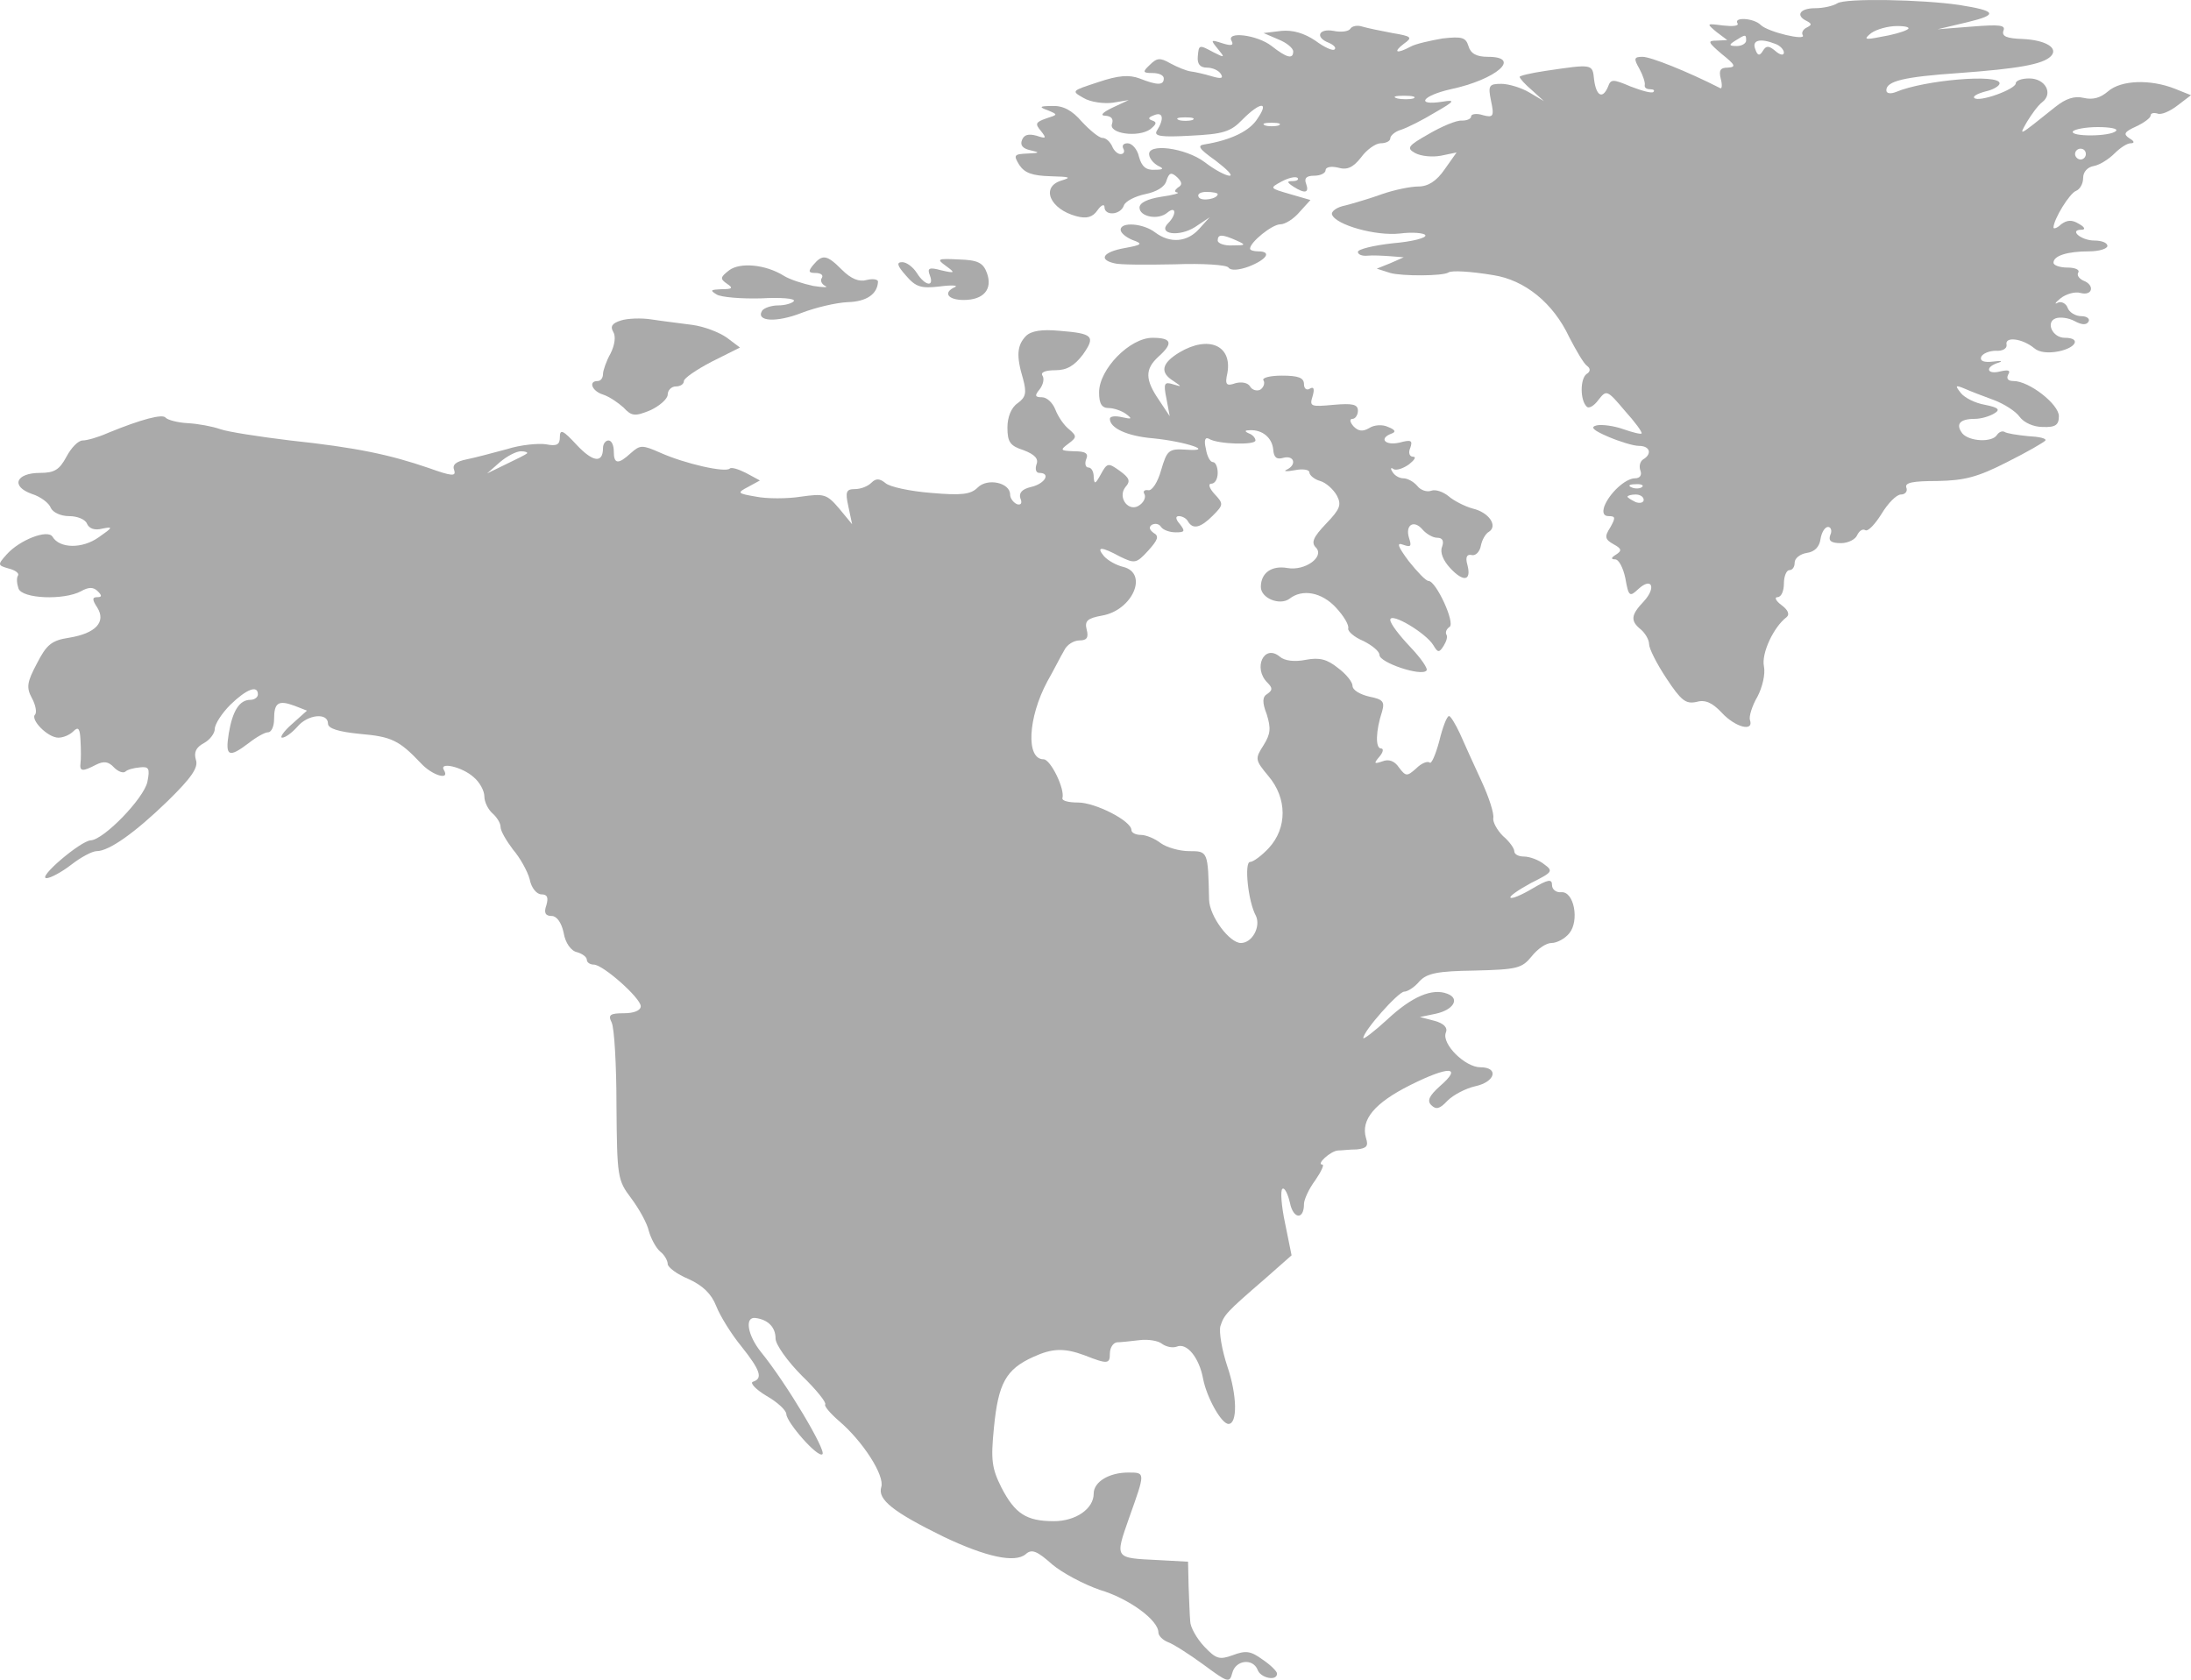<svg width="120" height="92" viewBox="0 0 120 92" fill="none" xmlns="http://www.w3.org/2000/svg">
<path d="M100.627 0.182C100.39 0.33 99.859 0.449 99.416 0.449C98.559 0.449 98.323 0.863 98.973 1.159C99.239 1.307 99.239 1.366 98.943 1.514C98.766 1.603 98.648 1.781 98.736 1.929C98.943 2.254 96.817 1.751 96.433 1.366C96.049 0.982 94.927 0.922 95.163 1.278C95.252 1.426 94.897 1.455 94.366 1.396C93.45 1.278 93.45 1.278 94.011 1.751L94.602 2.195L94.011 2.225C93.509 2.225 93.539 2.313 94.306 2.964C95.045 3.556 95.104 3.675 94.631 3.704C94.218 3.704 94.129 3.852 94.248 4.326C94.336 4.651 94.306 4.888 94.218 4.829C92.416 3.912 90.408 3.112 89.965 3.112C89.493 3.112 89.463 3.201 89.788 3.764C89.995 4.148 90.113 4.533 90.083 4.651C90.054 4.799 90.172 4.888 90.379 4.888C90.556 4.888 90.644 4.947 90.556 5.036C90.467 5.125 89.936 4.977 89.316 4.74C88.341 4.326 88.223 4.326 88.075 4.74C87.78 5.451 87.425 5.273 87.307 4.355C87.219 3.497 87.248 3.497 84.649 3.882C83.852 4 83.232 4.148 83.232 4.208C83.232 4.296 83.527 4.622 83.911 4.947L84.561 5.539L83.763 5.066C83.32 4.799 82.612 4.592 82.228 4.592C81.548 4.592 81.489 4.681 81.666 5.539C81.844 6.368 81.785 6.457 81.224 6.309C80.869 6.19 80.574 6.25 80.574 6.368C80.574 6.516 80.338 6.605 80.072 6.605C79.776 6.575 78.95 6.93 78.241 7.345C77.089 7.996 77.03 8.114 77.502 8.381C77.827 8.558 78.448 8.617 78.92 8.528L79.776 8.351L79.127 9.268C78.684 9.919 78.211 10.215 77.68 10.215C77.266 10.215 76.38 10.393 75.701 10.63C75.051 10.867 74.136 11.133 73.693 11.251C73.22 11.34 72.895 11.577 72.954 11.754C73.161 12.317 75.347 12.938 76.675 12.79C77.355 12.701 78.004 12.761 78.064 12.879C78.152 13.027 77.355 13.234 76.292 13.323C75.228 13.441 74.372 13.649 74.372 13.796C74.372 13.944 74.608 14.033 74.903 14.004C75.169 13.974 75.731 14.004 76.144 14.033L76.882 14.092L76.144 14.418L75.406 14.714L76.144 14.951C76.764 15.128 79.038 15.128 79.334 14.921C79.511 14.803 80.544 14.862 81.785 15.069C83.498 15.335 85.063 16.578 85.949 18.473C86.333 19.212 86.746 19.923 86.923 20.041C87.13 20.189 87.101 20.367 86.894 20.485C86.539 20.752 86.539 21.906 86.894 22.261C87.012 22.409 87.307 22.231 87.543 21.906C87.987 21.343 88.016 21.343 88.991 22.498C89.552 23.119 89.965 23.681 89.906 23.741C89.877 23.8 89.404 23.681 88.902 23.504C88.4 23.326 87.75 23.238 87.455 23.297C87.071 23.386 87.248 23.563 88.075 23.918C88.695 24.185 89.463 24.421 89.758 24.421C90.379 24.421 90.497 24.865 89.995 25.161C89.818 25.28 89.758 25.546 89.847 25.783C89.936 26.02 89.818 26.197 89.552 26.197C89.02 26.197 88.134 27.026 87.868 27.736C87.75 28.091 87.839 28.269 88.105 28.269C88.489 28.269 88.489 28.358 88.193 28.89C87.868 29.393 87.898 29.541 88.371 29.808C88.814 30.045 88.843 30.163 88.518 30.37C88.223 30.548 88.223 30.637 88.459 30.637C88.666 30.637 88.902 31.11 89.02 31.672C89.197 32.679 89.256 32.708 89.729 32.264C90.467 31.584 90.733 32.175 90.024 32.945C89.316 33.685 89.286 34.01 89.877 34.484C90.113 34.691 90.32 35.046 90.32 35.283C90.32 35.52 90.733 36.348 91.265 37.148C92.062 38.361 92.328 38.568 92.889 38.45C93.391 38.302 93.775 38.479 94.306 39.042C95.045 39.841 96.079 40.107 95.842 39.426C95.783 39.249 95.96 38.657 96.256 38.154C96.522 37.651 96.699 36.911 96.61 36.496C96.462 35.786 97.142 34.336 97.85 33.803C98.028 33.655 97.939 33.419 97.585 33.152C97.26 32.915 97.171 32.708 97.348 32.708C97.555 32.708 97.703 32.383 97.703 31.968C97.703 31.554 97.85 31.228 97.998 31.228C98.175 31.228 98.293 31.051 98.293 30.814C98.293 30.577 98.589 30.34 98.973 30.281C99.386 30.222 99.652 29.956 99.711 29.512C99.77 29.157 99.947 28.861 100.124 28.861C100.272 28.861 100.361 29.068 100.243 29.305C100.124 29.63 100.302 29.749 100.833 29.749C101.217 29.749 101.631 29.541 101.719 29.305C101.837 29.068 102.015 28.95 102.162 29.038C102.31 29.127 102.694 28.713 103.048 28.15C103.403 27.558 103.875 27.085 104.111 27.085C104.348 27.085 104.495 26.907 104.407 26.7C104.318 26.434 104.761 26.345 106.12 26.345C107.596 26.316 108.305 26.138 109.929 25.309C111.052 24.747 111.967 24.214 112.026 24.125C112.085 24.007 111.672 23.918 111.081 23.889C110.49 23.829 109.9 23.741 109.782 23.652C109.664 23.593 109.486 23.652 109.368 23.829C109.102 24.244 107.862 24.185 107.478 23.741C107.094 23.238 107.33 22.942 108.157 22.942C108.512 22.942 108.984 22.794 109.221 22.646C109.575 22.439 109.457 22.32 108.718 22.172C108.187 22.083 107.596 21.787 107.39 21.521C107.065 21.107 107.094 21.077 107.596 21.284C107.921 21.432 108.63 21.699 109.191 21.906C109.752 22.113 110.402 22.527 110.609 22.823C110.845 23.149 111.376 23.386 111.879 23.386C112.587 23.415 112.764 23.267 112.764 22.794C112.764 22.142 111.14 20.87 110.284 20.87C109.988 20.87 109.87 20.752 109.988 20.515C110.136 20.278 109.988 20.248 109.575 20.337C108.807 20.544 108.689 20.1 109.457 19.864C109.723 19.775 109.604 19.745 109.161 19.804C108.659 19.864 108.423 19.775 108.512 19.538C108.6 19.36 108.955 19.212 109.309 19.212C109.664 19.242 109.929 19.094 109.9 18.887C109.782 18.413 110.756 18.532 111.406 19.065C111.672 19.301 112.174 19.36 112.764 19.242C113.739 19.035 113.975 18.502 113.089 18.502C112.41 18.502 112.026 17.644 112.587 17.437C112.824 17.348 113.296 17.407 113.621 17.585C114.005 17.792 114.271 17.822 114.389 17.614C114.477 17.466 114.3 17.318 114.005 17.318C113.68 17.318 113.326 17.111 113.237 16.845C113.148 16.608 112.883 16.49 112.705 16.578C112.499 16.697 112.558 16.578 112.853 16.342C113.148 16.105 113.65 15.957 113.946 16.046C114.625 16.223 114.743 15.602 114.093 15.365C113.857 15.247 113.739 15.069 113.828 14.921C113.916 14.773 113.65 14.655 113.237 14.655C112.824 14.655 112.469 14.536 112.469 14.388C112.469 14.004 113.237 13.767 114.418 13.767C114.979 13.767 115.422 13.619 115.422 13.471C115.422 13.293 115.098 13.175 114.714 13.175C113.975 13.175 113.296 12.583 114.005 12.583C114.241 12.583 114.182 12.435 113.857 12.258C113.473 12.021 113.207 12.05 112.883 12.287C112.676 12.494 112.469 12.553 112.469 12.465C112.469 12.021 113.355 10.571 113.71 10.452C113.916 10.363 114.093 10.068 114.093 9.742C114.093 9.416 114.33 9.15 114.684 9.091C115.009 9.032 115.511 8.706 115.806 8.41C116.102 8.114 116.486 7.848 116.692 7.848C116.929 7.848 116.899 7.729 116.633 7.581C116.279 7.345 116.338 7.226 116.988 6.93C117.431 6.723 117.785 6.457 117.785 6.338C117.785 6.19 117.962 6.161 118.169 6.22C118.346 6.309 118.848 6.102 119.262 5.776L120 5.214L119.114 4.859C117.756 4.326 116.161 4.385 115.452 5.007C115.039 5.362 114.625 5.48 114.123 5.362C113.621 5.243 113.148 5.391 112.558 5.865C110.52 7.493 110.55 7.493 111.022 6.664C111.258 6.279 111.613 5.776 111.849 5.599C112.469 5.125 112.026 4.296 111.14 4.296C110.727 4.296 110.402 4.415 110.402 4.563C110.402 4.888 108.364 5.628 108.128 5.362C108.039 5.273 108.305 5.125 108.748 5.007C109.161 4.918 109.516 4.711 109.516 4.563C109.516 4.03 105.381 4.385 103.846 5.036C103.55 5.155 103.314 5.125 103.314 4.947C103.314 4.444 104.259 4.208 107.301 4C110.52 3.764 111.879 3.527 112.321 3.083C112.764 2.639 112.056 2.195 110.786 2.136C109.9 2.106 109.634 1.988 109.723 1.692C109.87 1.366 109.516 1.337 108.01 1.455L106.12 1.603L107.744 1.218C109.457 0.804 109.368 0.597 107.301 0.271C105.293 -0.025 101.07 -0.113 100.627 0.182ZM104.436 1.633C104.23 1.751 103.58 1.929 103.019 2.017C102.133 2.195 102.044 2.165 102.487 1.81C102.782 1.603 103.403 1.426 103.905 1.426C104.436 1.426 104.673 1.514 104.436 1.633ZM95.635 2.225C95.635 2.373 95.399 2.521 95.133 2.521C94.691 2.521 94.661 2.461 95.045 2.225C95.606 1.869 95.635 1.869 95.635 2.225ZM97.23 2.402C97.496 2.491 97.703 2.728 97.703 2.876C97.703 3.053 97.496 3.024 97.23 2.787C96.876 2.491 96.728 2.491 96.551 2.787C96.374 3.083 96.256 3.053 96.138 2.698C95.931 2.195 96.403 2.077 97.23 2.402ZM115.895 7.167C115.6 7.493 113.355 7.493 113.532 7.197C113.621 7.078 114.241 6.96 114.891 6.96C115.57 6.96 116.013 7.049 115.895 7.167ZM114.241 8.44C114.241 8.588 114.123 8.736 113.946 8.736C113.798 8.736 113.65 8.588 113.65 8.44C113.65 8.262 113.798 8.144 113.946 8.144C114.123 8.144 114.241 8.262 114.241 8.44ZM89.936 26.671C89.847 26.759 89.581 26.789 89.375 26.7C89.138 26.611 89.227 26.523 89.552 26.523C89.877 26.493 90.054 26.582 89.936 26.671ZM90.024 27.381C90.024 27.529 89.818 27.588 89.581 27.499C89.345 27.381 89.138 27.263 89.138 27.203C89.138 27.144 89.345 27.085 89.581 27.085C89.818 27.085 90.024 27.203 90.024 27.381Z" fill="#AAAAAA"/>
<path d="M73.959 1.573C73.87 1.721 73.456 1.781 73.043 1.692C72.216 1.544 72.009 2.047 72.777 2.343C73.043 2.461 73.191 2.609 73.102 2.698C73.013 2.817 72.511 2.58 72.039 2.225C71.419 1.81 70.799 1.633 70.178 1.692L69.204 1.81L70.031 2.165C70.474 2.343 70.828 2.639 70.828 2.817C70.828 3.26 70.474 3.172 69.647 2.521C68.849 1.899 67.107 1.692 67.461 2.254C67.579 2.491 67.432 2.521 66.959 2.373C66.309 2.165 66.28 2.165 66.693 2.669C67.107 3.172 67.077 3.172 66.487 2.876C65.66 2.432 65.66 2.432 65.601 3.112C65.571 3.497 65.719 3.704 66.103 3.704C66.398 3.704 66.752 3.852 66.871 4.06C67.018 4.296 66.871 4.326 66.369 4.178C65.985 4.06 65.453 3.941 65.217 3.912C64.981 3.882 64.478 3.675 64.095 3.468C63.533 3.142 63.356 3.172 62.972 3.556C62.559 3.941 62.588 4 63.12 4C63.474 4 63.74 4.119 63.74 4.296C63.74 4.681 63.386 4.681 62.411 4.296C61.85 4.089 61.259 4.119 60.137 4.503C58.69 4.977 58.66 4.977 59.34 5.362C59.724 5.599 60.462 5.687 60.935 5.628L61.821 5.48L60.935 5.894C60.373 6.161 60.226 6.338 60.551 6.338C60.876 6.368 60.994 6.516 60.905 6.782C60.698 7.315 62.323 7.552 63.002 7.078C63.327 6.812 63.386 6.694 63.12 6.605C62.854 6.516 62.884 6.427 63.209 6.309C63.711 6.102 63.77 6.516 63.356 7.167C63.179 7.463 63.622 7.522 65.187 7.433C66.989 7.345 67.402 7.226 68.052 6.546C69.026 5.569 69.529 5.539 68.879 6.486C68.465 7.167 67.432 7.67 65.985 7.907C65.542 7.966 65.66 8.144 66.575 8.795C67.195 9.268 67.55 9.624 67.343 9.624C67.136 9.624 66.516 9.298 65.985 8.884C64.921 8.085 62.795 7.818 62.943 8.499C62.972 8.706 63.209 8.972 63.445 9.091C63.77 9.239 63.711 9.298 63.238 9.298C62.766 9.328 62.529 9.12 62.382 8.588C62.293 8.173 61.998 7.848 61.761 7.848C61.525 7.848 61.437 7.966 61.525 8.144C61.614 8.292 61.555 8.44 61.377 8.44C61.2 8.44 60.994 8.233 60.905 7.996C60.787 7.759 60.58 7.552 60.373 7.552C60.196 7.552 59.694 7.137 59.251 6.664C58.72 6.042 58.218 5.776 57.627 5.806C56.918 5.806 56.889 5.865 57.391 6.042C57.952 6.279 57.952 6.279 57.302 6.486C56.711 6.694 56.682 6.782 57.007 7.167C57.332 7.581 57.302 7.611 56.77 7.433C56.327 7.315 56.091 7.374 55.973 7.67C55.855 7.966 56.032 8.144 56.446 8.233C56.977 8.351 56.948 8.38 56.268 8.41C55.53 8.44 55.501 8.499 55.825 9.032C56.121 9.476 56.534 9.624 57.538 9.653C58.602 9.683 58.72 9.712 58.129 9.89C56.977 10.245 57.509 11.459 58.956 11.843C59.517 11.991 59.842 11.902 60.108 11.518C60.314 11.222 60.492 11.162 60.492 11.34C60.492 11.843 61.377 11.784 61.555 11.251C61.643 11.014 62.175 10.748 62.736 10.63C63.327 10.511 63.799 10.245 63.888 9.89C64.035 9.446 64.154 9.416 64.478 9.712C64.744 9.979 64.774 10.127 64.508 10.275C64.331 10.423 64.301 10.511 64.478 10.541C64.656 10.571 64.242 10.689 63.593 10.778C62.854 10.896 62.411 11.103 62.411 11.37C62.411 11.873 63.445 12.08 63.947 11.636C64.419 11.251 64.449 11.754 63.976 12.228C63.386 12.82 64.567 12.997 65.453 12.435L66.25 11.902L65.689 12.524C65.04 13.264 64.095 13.353 63.268 12.731C62.618 12.228 61.377 12.139 61.377 12.583C61.377 12.761 61.673 12.997 62.027 13.145C62.618 13.353 62.559 13.412 61.584 13.589C60.432 13.796 60.137 14.211 61.023 14.418C61.289 14.507 62.795 14.507 64.331 14.477C65.867 14.418 67.195 14.507 67.284 14.655C67.402 14.832 67.845 14.803 68.406 14.596C69.381 14.211 69.676 13.767 68.908 13.767C68.672 13.767 68.465 13.708 68.465 13.619C68.465 13.264 69.676 12.287 70.119 12.287C70.385 12.287 70.858 11.991 71.182 11.606L71.773 10.955L70.651 10.63C69.529 10.304 69.529 10.304 70.178 9.949C70.562 9.742 70.946 9.653 71.064 9.742C71.153 9.831 71.035 9.919 70.799 9.919C70.474 9.919 70.474 9.979 70.828 10.215C71.478 10.63 71.714 10.571 71.537 10.068C71.419 9.771 71.537 9.624 71.98 9.624C72.334 9.624 72.6 9.476 72.6 9.328C72.6 9.15 72.895 9.091 73.279 9.18C73.781 9.328 74.106 9.18 74.549 8.617C74.844 8.203 75.347 7.848 75.612 7.848C75.908 7.848 76.144 7.729 76.144 7.581C76.144 7.433 76.41 7.197 76.735 7.108C77.089 6.99 77.916 6.575 78.595 6.161C79.688 5.539 79.717 5.451 79.009 5.569C77.502 5.806 77.886 5.243 79.452 4.888C81.962 4.355 83.379 3.112 81.489 3.112C80.869 3.112 80.544 2.935 80.426 2.521C80.278 2.047 80.072 1.988 79.009 2.106C78.329 2.225 77.532 2.402 77.266 2.55C76.498 2.964 76.262 2.876 76.882 2.402C77.384 2.047 77.325 1.988 76.262 1.81C75.642 1.692 74.903 1.544 74.608 1.455C74.342 1.366 74.047 1.426 73.959 1.573ZM77.414 5.391C77.207 5.451 76.794 5.451 76.528 5.391C76.233 5.303 76.41 5.243 76.882 5.243C77.384 5.243 77.591 5.303 77.414 5.391ZM65.305 6.575C65.099 6.634 64.744 6.634 64.567 6.575C64.36 6.486 64.508 6.427 64.921 6.427C65.335 6.427 65.483 6.486 65.305 6.575ZM70.031 6.871C69.824 6.93 69.469 6.93 69.292 6.871C69.086 6.782 69.233 6.723 69.647 6.723C70.06 6.723 70.208 6.782 70.031 6.871ZM66.693 10.63C66.693 10.896 65.807 11.044 65.66 10.807C65.542 10.63 65.748 10.511 66.073 10.511C66.428 10.511 66.693 10.571 66.693 10.63ZM67.727 13.175C68.259 13.412 68.229 13.441 67.52 13.441C67.048 13.471 66.693 13.323 66.693 13.175C66.693 12.82 66.93 12.82 67.727 13.175Z" fill="#AAAAAA"/>
<path d="M44.544 14.507C44.249 14.862 44.278 14.951 44.662 14.951C44.957 14.951 45.105 15.069 45.016 15.217C44.898 15.365 45.016 15.572 45.194 15.661C45.4 15.75 45.105 15.75 44.544 15.661C43.983 15.543 43.244 15.306 42.92 15.099C41.916 14.477 40.527 14.359 39.937 14.803C39.435 15.188 39.435 15.276 39.819 15.543C40.173 15.779 40.114 15.839 39.523 15.839C38.903 15.868 38.874 15.898 39.258 16.135C39.523 16.283 40.616 16.371 41.679 16.342C42.742 16.283 43.569 16.342 43.481 16.49C43.392 16.608 43.008 16.727 42.624 16.727C42.24 16.727 41.827 16.875 41.738 17.022C41.384 17.614 42.536 17.674 43.894 17.141C44.662 16.845 45.784 16.578 46.434 16.549C47.468 16.519 48.058 16.105 48.088 15.424C48.088 15.306 47.822 15.247 47.468 15.335C47.054 15.454 46.611 15.276 46.109 14.773C45.282 13.944 45.046 13.915 44.544 14.507Z" fill="#AAAAAA"/>
<path d="M51.809 14.566C52.34 14.951 52.311 14.98 51.543 14.803C50.893 14.625 50.775 14.684 50.923 15.069C51.189 15.75 50.657 15.661 50.214 14.951C50.007 14.625 49.653 14.359 49.417 14.359C49.092 14.359 49.121 14.536 49.623 15.099C50.155 15.72 50.45 15.809 51.455 15.691C52.134 15.602 52.488 15.632 52.311 15.72C51.632 16.016 51.898 16.43 52.783 16.43C53.876 16.43 54.378 15.839 54.053 14.951C53.847 14.388 53.551 14.241 52.518 14.211C51.336 14.152 51.277 14.181 51.809 14.566Z" fill="#AAAAAA"/>
<path d="M34.001 17.555C33.528 17.703 33.41 17.881 33.587 18.177C33.735 18.413 33.676 18.887 33.44 19.36C33.203 19.775 33.026 20.308 33.026 20.485C33.026 20.692 32.908 20.87 32.731 20.87C32.199 20.87 32.435 21.432 33.026 21.61C33.38 21.728 33.853 22.054 34.148 22.32C34.591 22.794 34.769 22.823 35.625 22.468C36.127 22.231 36.57 21.846 36.57 21.61C36.57 21.373 36.777 21.166 37.013 21.166C37.249 21.166 37.456 21.047 37.456 20.87C37.456 20.722 38.135 20.248 38.992 19.804L40.527 19.035L39.819 18.502C39.405 18.206 38.578 17.881 37.899 17.792C37.249 17.703 36.245 17.585 35.684 17.496C35.123 17.407 34.355 17.437 34.001 17.555Z" fill="#AAAAAA"/>
<path d="M56.18 18.413C55.707 18.917 55.648 19.479 56.032 20.752C56.239 21.521 56.18 21.758 55.737 22.083C55.382 22.32 55.176 22.853 55.176 23.415C55.176 24.214 55.323 24.421 56.062 24.658C56.682 24.895 56.889 25.132 56.77 25.428C56.682 25.694 56.741 25.901 56.918 25.901C57.568 25.901 57.243 26.493 56.475 26.671C55.973 26.789 55.796 26.996 55.884 27.292C56.003 27.558 55.914 27.677 55.707 27.618C55.501 27.529 55.323 27.292 55.323 27.085C55.323 26.434 54.083 26.168 53.551 26.7C53.167 27.085 52.665 27.144 50.982 26.996C49.86 26.907 48.737 26.671 48.501 26.463C48.176 26.197 47.97 26.197 47.733 26.434C47.527 26.641 47.143 26.789 46.818 26.789C46.345 26.789 46.286 26.937 46.464 27.736L46.67 28.713L45.962 27.855C45.282 27.055 45.135 27.026 43.865 27.203C43.126 27.322 42.004 27.322 41.413 27.203C40.38 27.026 40.35 26.996 40.97 26.671L41.62 26.316L40.852 25.901C40.439 25.694 40.055 25.576 39.966 25.664C39.73 25.901 37.515 25.398 36.186 24.806C35.182 24.362 35.064 24.362 34.562 24.806C33.853 25.457 33.617 25.428 33.617 24.717C33.617 24.392 33.499 24.125 33.322 24.125C33.174 24.125 33.026 24.303 33.026 24.54C33.026 25.398 32.465 25.309 31.579 24.362C30.841 23.563 30.663 23.474 30.663 23.948C30.663 24.362 30.486 24.451 29.896 24.333C29.482 24.273 28.508 24.362 27.769 24.599C27.002 24.806 25.997 25.073 25.554 25.161C24.964 25.28 24.757 25.457 24.875 25.753C24.993 26.108 24.727 26.079 23.487 25.635C21.331 24.895 19.5 24.51 15.897 24.125C14.184 23.918 12.471 23.652 12.058 23.504C11.644 23.356 10.847 23.208 10.286 23.178C9.725 23.149 9.193 23.001 9.075 22.882C8.927 22.646 7.717 22.971 5.915 23.711C5.384 23.948 4.763 24.125 4.527 24.125C4.291 24.125 3.907 24.51 3.641 25.013C3.257 25.724 2.991 25.901 2.194 25.901C0.865 25.901 0.57 26.641 1.751 27.055C2.224 27.203 2.696 27.558 2.785 27.825C2.903 28.062 3.316 28.269 3.789 28.269C4.232 28.269 4.675 28.446 4.763 28.683C4.881 28.95 5.177 29.068 5.62 28.95C6.21 28.831 6.181 28.89 5.413 29.423C4.498 30.074 3.257 30.045 2.873 29.393C2.607 28.979 1.072 29.571 0.363 30.37C-0.139 30.932 -0.139 30.962 0.481 31.14C0.835 31.228 1.072 31.406 0.983 31.524C0.895 31.672 0.924 31.968 1.013 32.235C1.219 32.797 3.493 32.886 4.438 32.383C4.852 32.146 5.118 32.146 5.354 32.383C5.59 32.619 5.59 32.708 5.324 32.708C5.059 32.708 5.029 32.827 5.324 33.27C5.827 34.07 5.236 34.691 3.789 34.928C2.814 35.076 2.548 35.313 2.017 36.348C1.485 37.355 1.426 37.651 1.751 38.243C1.958 38.627 2.017 39.012 1.928 39.13C1.633 39.397 2.607 40.403 3.198 40.403C3.464 40.403 3.818 40.255 4.025 40.048C4.291 39.782 4.379 39.9 4.409 40.551C4.438 41.054 4.438 41.617 4.409 41.794C4.35 42.268 4.527 42.268 5.265 41.883C5.679 41.676 5.945 41.705 6.24 42.031C6.476 42.268 6.742 42.356 6.86 42.268C6.978 42.149 7.333 42.06 7.658 42.031C8.16 41.972 8.219 42.09 8.071 42.83C7.864 43.747 5.679 45.997 4.97 46.026C4.409 46.056 2.017 48.098 2.548 48.098C2.755 48.098 3.375 47.772 3.907 47.358C4.438 46.944 5.059 46.618 5.295 46.618C5.974 46.618 7.392 45.612 9.193 43.866C10.493 42.593 10.877 42.031 10.729 41.617C10.611 41.202 10.729 40.936 11.172 40.699C11.497 40.521 11.763 40.166 11.763 39.929C11.763 39.663 12.146 39.071 12.619 38.598C13.505 37.739 14.125 37.503 14.125 38.035C14.125 38.183 13.948 38.331 13.712 38.331C13.121 38.331 12.737 38.923 12.53 40.166C12.324 41.439 12.53 41.528 13.623 40.699C14.037 40.373 14.509 40.107 14.686 40.107C14.864 40.107 15.011 39.782 15.011 39.397C15.011 38.479 15.247 38.331 16.133 38.657L16.813 38.923L15.986 39.663C15.543 40.048 15.306 40.403 15.454 40.403C15.631 40.403 15.986 40.137 16.281 39.811C16.842 39.13 17.964 39.012 17.964 39.634C17.964 39.9 18.526 40.078 19.707 40.196C21.449 40.344 21.863 40.551 23.044 41.794C23.664 42.475 24.668 42.771 24.314 42.179C24.019 41.705 25.318 42.001 25.938 42.563C26.263 42.83 26.529 43.303 26.529 43.629C26.529 43.925 26.736 44.339 26.972 44.547C27.208 44.754 27.415 45.079 27.415 45.286C27.415 45.523 27.74 46.056 28.094 46.529C28.478 46.973 28.892 47.713 29.01 48.157C29.098 48.631 29.394 48.986 29.659 48.986C29.984 48.986 30.043 49.163 29.925 49.578C29.777 49.992 29.866 50.17 30.221 50.17C30.486 50.17 30.752 50.525 30.87 51.087C30.959 51.649 31.284 52.093 31.609 52.153C31.904 52.241 32.14 52.419 32.14 52.567C32.14 52.715 32.317 52.833 32.524 52.833C33.026 52.833 35.093 54.668 35.093 55.112C35.093 55.349 34.709 55.497 34.178 55.497C33.41 55.497 33.292 55.586 33.499 56C33.646 56.296 33.764 58.338 33.764 60.558C33.794 64.464 33.824 64.642 34.562 65.619C35.005 66.21 35.448 67.01 35.536 67.424C35.654 67.838 35.92 68.341 36.157 68.549C36.393 68.726 36.57 69.052 36.57 69.229C36.57 69.407 37.072 69.792 37.722 70.058C38.49 70.413 38.962 70.857 39.228 71.538C39.435 72.07 40.055 73.077 40.616 73.757C41.65 75.06 41.797 75.504 41.236 75.681C41.059 75.74 41.384 76.096 41.974 76.451C42.595 76.806 43.067 77.25 43.067 77.457C43.097 77.93 44.81 79.884 45.046 79.647C45.253 79.44 43.097 75.799 41.679 74.053C40.941 73.136 40.764 72.1 41.384 72.189C42.063 72.278 42.477 72.692 42.477 73.314C42.477 73.639 43.126 74.556 43.924 75.356C44.721 76.125 45.282 76.835 45.194 76.924C45.135 77.013 45.459 77.398 45.932 77.812C47.261 78.937 48.472 80.831 48.265 81.452C48.058 82.133 48.915 82.814 51.691 84.175C53.994 85.27 55.589 85.625 56.18 85.122C56.505 84.826 56.8 84.945 57.627 85.684C58.188 86.158 59.369 86.779 60.226 87.076C61.821 87.549 63.445 88.733 63.445 89.413C63.445 89.591 63.681 89.828 63.976 89.946C64.242 90.035 65.128 90.597 65.896 91.16C67.254 92.166 67.343 92.195 67.491 91.633C67.668 90.923 68.613 90.805 68.879 91.456C69.026 91.9 69.942 92.107 69.942 91.663C69.942 91.544 69.588 91.189 69.145 90.893C68.495 90.42 68.229 90.39 67.52 90.656C66.782 90.923 66.605 90.864 65.955 90.183C65.542 89.739 65.187 89.118 65.187 88.792C65.158 88.466 65.128 87.608 65.099 86.868L65.069 85.537L63.445 85.448C61.023 85.329 61.053 85.388 61.85 83.11C62.736 80.624 62.736 80.653 61.791 80.653C60.757 80.653 59.901 81.156 59.901 81.807C59.901 82.636 58.926 83.317 57.715 83.317C56.209 83.317 55.589 82.903 54.851 81.482C54.319 80.416 54.26 79.972 54.437 78.197C54.674 75.77 55.087 75 56.593 74.32C57.627 73.846 58.277 73.817 59.399 74.231C60.669 74.734 60.787 74.704 60.787 74.142C60.787 73.817 60.964 73.55 61.171 73.521C61.348 73.521 61.909 73.461 62.411 73.402C62.884 73.343 63.445 73.432 63.652 73.609C63.858 73.757 64.213 73.846 64.449 73.757C65.01 73.521 65.689 74.379 65.896 75.533C66.103 76.569 66.9 77.99 67.284 77.99C67.786 77.99 67.757 76.421 67.225 74.852C66.93 73.965 66.752 72.958 66.841 72.633C67.048 72.011 67.136 71.893 69.263 70.058L70.739 68.756L70.385 67.01C70.178 66.033 70.119 65.204 70.237 65.115C70.356 65.027 70.533 65.382 70.651 65.885C70.828 66.773 71.419 66.832 71.419 65.944C71.419 65.707 71.684 65.115 72.039 64.642C72.364 64.168 72.541 63.784 72.423 63.784C72.068 63.784 72.866 63.044 73.279 63.014C73.486 63.014 73.929 62.955 74.313 62.955C74.844 62.896 74.963 62.777 74.815 62.334C74.52 61.327 75.287 60.41 77.237 59.433C79.363 58.368 80.131 58.397 78.861 59.492C78.27 60.025 78.152 60.291 78.388 60.528C78.654 60.794 78.861 60.735 79.274 60.291C79.599 59.966 80.278 59.611 80.81 59.492C81.903 59.255 82.109 58.456 81.076 58.456C80.249 58.456 78.95 57.184 79.186 56.562C79.304 56.296 79.097 56.059 78.566 55.911L77.768 55.704L78.625 55.526C79.599 55.319 79.983 54.698 79.274 54.431C78.447 54.106 77.325 54.579 75.967 55.852C75.258 56.503 74.667 56.947 74.667 56.858C74.667 56.474 76.587 54.313 76.912 54.313C77.089 54.313 77.473 54.076 77.739 53.751C78.152 53.307 78.713 53.188 80.781 53.159C83.084 53.1 83.35 53.04 83.882 52.389C84.206 51.975 84.679 51.649 84.974 51.649C85.269 51.649 85.713 51.413 85.949 51.117C86.51 50.436 86.215 48.808 85.506 48.867C85.24 48.897 85.004 48.719 85.004 48.483C85.004 48.127 84.797 48.157 83.941 48.66C83.35 49.015 82.789 49.252 82.73 49.163C82.641 49.104 83.143 48.749 83.852 48.364C85.033 47.772 85.092 47.713 84.561 47.328C84.265 47.092 83.763 46.914 83.468 46.914C83.173 46.914 82.936 46.796 82.936 46.618C82.936 46.47 82.671 46.085 82.316 45.789C81.991 45.464 81.755 45.02 81.785 44.813C81.844 44.576 81.548 43.659 81.135 42.771C80.722 41.883 80.19 40.699 79.954 40.166C79.717 39.663 79.452 39.219 79.363 39.219C79.245 39.219 79.009 39.841 78.831 40.581C78.625 41.35 78.388 41.883 78.3 41.764C78.182 41.676 77.857 41.794 77.561 42.09C77.059 42.534 77 42.534 76.616 42.031C76.38 41.676 76.055 41.557 75.701 41.705C75.258 41.853 75.228 41.824 75.553 41.439C75.76 41.202 75.79 40.995 75.642 40.995C75.317 40.995 75.347 40.018 75.701 38.953C75.849 38.42 75.73 38.302 74.992 38.154C74.49 38.035 74.077 37.799 74.077 37.562C74.077 37.355 73.722 36.911 73.279 36.585C72.689 36.112 72.275 35.993 71.507 36.141C70.917 36.26 70.356 36.2 70.09 35.964C69.233 35.253 68.613 36.585 69.41 37.384C69.706 37.68 69.706 37.799 69.41 38.006C69.145 38.154 69.115 38.45 69.381 39.13C69.617 39.9 69.588 40.196 69.204 40.817C68.731 41.557 68.731 41.617 69.469 42.504C70.503 43.718 70.503 45.346 69.499 46.441C69.115 46.855 68.643 47.21 68.465 47.21C68.141 47.21 68.347 49.37 68.79 50.17C69.056 50.761 68.584 51.649 67.963 51.649C67.343 51.649 66.25 50.199 66.221 49.282C66.162 46.618 66.162 46.618 65.128 46.618C64.597 46.618 63.888 46.411 63.563 46.174C63.268 45.938 62.766 45.73 62.5 45.73C62.204 45.73 61.968 45.612 61.968 45.464C61.968 44.961 59.989 43.955 59.044 43.955C58.542 43.955 58.158 43.866 58.188 43.718C58.336 43.215 57.538 41.587 57.154 41.587C56.18 41.587 56.298 39.308 57.361 37.325C57.715 36.704 58.099 35.934 58.277 35.638C58.424 35.313 58.808 35.076 59.133 35.076C59.517 35.076 59.635 34.928 59.517 34.484C59.399 34.01 59.547 33.862 60.373 33.714C62.027 33.419 62.913 31.406 61.525 31.051C61.141 30.962 60.669 30.696 60.462 30.459C60.019 29.926 60.314 29.926 61.348 30.488C62.145 30.873 62.234 30.873 62.884 30.163C63.415 29.571 63.504 29.364 63.179 29.186C62.943 29.009 62.913 28.861 63.09 28.742C63.268 28.654 63.474 28.683 63.593 28.861C63.681 29.009 64.035 29.157 64.39 29.157C64.892 29.157 64.921 29.098 64.626 28.713C64.39 28.446 64.36 28.269 64.567 28.269C64.744 28.269 64.981 28.387 65.069 28.565C65.335 29.009 65.748 28.92 66.428 28.239C67.018 27.647 67.018 27.588 66.516 27.055C66.221 26.73 66.162 26.493 66.339 26.493C66.546 26.493 66.693 26.227 66.693 25.901C66.693 25.576 66.575 25.309 66.428 25.309C66.28 25.309 66.103 24.984 66.044 24.569C65.926 24.096 66.014 23.918 66.221 24.037C66.693 24.333 68.761 24.392 68.761 24.125C68.761 23.977 68.584 23.8 68.406 23.741C68.141 23.622 68.17 23.563 68.465 23.563C69.145 23.534 69.676 23.977 69.735 24.628C69.765 25.043 69.912 25.191 70.296 25.073C70.887 24.924 71.035 25.457 70.474 25.724C70.267 25.812 70.444 25.842 70.917 25.753C71.36 25.664 71.714 25.724 71.714 25.872C71.714 26.02 71.98 26.256 72.305 26.345C72.629 26.434 73.043 26.819 73.22 27.144C73.486 27.647 73.397 27.884 72.629 28.683C71.921 29.423 71.803 29.719 72.068 29.985C72.57 30.488 71.478 31.288 70.503 31.11C69.647 30.962 69.056 31.376 69.056 32.146C69.056 32.767 70.09 33.182 70.621 32.797C71.33 32.235 72.393 32.442 73.161 33.27C73.604 33.744 73.899 34.247 73.84 34.425C73.811 34.573 74.165 34.898 74.667 35.105C75.14 35.342 75.553 35.668 75.553 35.875C75.553 36.289 77.827 37.059 78.123 36.733C78.241 36.644 77.827 36.053 77.237 35.431C76.646 34.809 76.144 34.158 76.144 33.951C76.144 33.507 78.093 34.661 78.507 35.342C78.743 35.757 78.831 35.757 79.068 35.372C79.215 35.135 79.304 34.869 79.215 34.75C79.156 34.632 79.215 34.454 79.392 34.336C79.717 34.129 78.654 31.82 78.241 31.82C78.093 31.82 77.621 31.317 77.148 30.725C76.557 29.926 76.469 29.689 76.853 29.837C77.266 29.985 77.325 29.926 77.177 29.482C76.941 28.742 77.443 28.446 77.916 29.009C78.123 29.245 78.477 29.453 78.713 29.453C79.009 29.453 79.097 29.63 78.979 29.956C78.861 30.252 79.038 30.696 79.422 31.11C80.16 31.909 80.603 31.82 80.367 30.932C80.249 30.518 80.338 30.34 80.603 30.4C80.81 30.459 81.046 30.222 81.105 29.897C81.165 29.571 81.371 29.216 81.548 29.127C82.05 28.802 81.548 28.062 80.662 27.855C80.219 27.736 79.599 27.41 79.333 27.174C79.038 26.937 78.625 26.789 78.388 26.878C78.152 26.967 77.798 26.848 77.621 26.611C77.414 26.375 77.089 26.197 76.853 26.197C76.646 26.197 76.38 26.049 76.262 25.842C76.144 25.664 76.173 25.576 76.321 25.694C76.469 25.783 76.853 25.664 77.177 25.428C77.473 25.191 77.591 25.013 77.384 25.013C77.207 25.013 77.118 24.806 77.237 24.54C77.384 24.125 77.296 24.066 76.646 24.244C75.849 24.421 75.494 24.007 76.233 23.741C76.469 23.652 76.41 23.534 76.026 23.386C75.73 23.238 75.258 23.267 74.992 23.445C74.638 23.652 74.401 23.622 74.136 23.356C73.929 23.119 73.899 22.942 74.077 22.942C74.224 22.942 74.372 22.734 74.372 22.498C74.372 22.142 74.077 22.083 73.043 22.172C71.773 22.291 71.714 22.261 71.891 21.699C72.009 21.284 71.95 21.166 71.743 21.284C71.566 21.403 71.419 21.284 71.419 21.047C71.419 20.692 71.123 20.574 70.208 20.574C69.558 20.574 69.086 20.692 69.204 20.84C69.292 20.988 69.204 21.225 69.026 21.343C68.849 21.432 68.584 21.373 68.465 21.166C68.347 20.959 67.993 20.899 67.668 20.988C67.166 21.166 67.077 21.077 67.225 20.426C67.491 18.917 66.191 18.354 64.597 19.301C63.622 19.893 63.504 20.396 64.272 20.87C64.744 21.195 64.744 21.195 64.242 21.047C63.77 20.899 63.711 20.988 63.888 21.846L64.065 22.794L63.474 21.906C62.706 20.781 62.706 20.219 63.445 19.538C64.272 18.798 64.183 18.502 63.12 18.502C61.88 18.502 60.196 20.219 60.196 21.491C60.196 22.113 60.344 22.35 60.728 22.35C60.994 22.35 61.437 22.498 61.673 22.675C62.027 22.942 61.998 22.971 61.466 22.853C61.082 22.764 60.787 22.794 60.787 22.942C60.787 23.445 61.732 23.889 63.15 24.007C64.951 24.185 66.605 24.747 64.951 24.628C64.006 24.569 63.917 24.658 63.593 25.753C63.415 26.404 63.09 26.907 62.884 26.848C62.677 26.819 62.588 26.907 62.677 27.055C62.766 27.203 62.677 27.47 62.441 27.647C61.85 28.121 61.171 27.263 61.643 26.671C61.939 26.345 61.85 26.168 61.319 25.783C60.698 25.339 60.639 25.339 60.285 25.99C59.989 26.523 59.93 26.552 59.901 26.108C59.901 25.842 59.783 25.605 59.606 25.605C59.458 25.605 59.399 25.398 59.487 25.161C59.635 24.836 59.458 24.717 58.838 24.717C58.07 24.688 58.04 24.658 58.513 24.303C58.985 23.948 58.985 23.889 58.542 23.504C58.277 23.297 57.952 22.823 57.804 22.439C57.656 22.054 57.332 21.758 57.066 21.758C56.682 21.758 56.652 21.669 56.948 21.314C57.125 21.077 57.213 20.752 57.095 20.574C56.977 20.396 57.243 20.278 57.804 20.278C58.424 20.278 58.838 20.041 59.31 19.42C60.019 18.413 59.871 18.265 58.011 18.117C57.066 18.029 56.475 18.117 56.18 18.413ZM28.862 24.836C28.803 24.895 28.271 25.161 27.71 25.428L26.677 25.931L27.385 25.309C27.769 24.984 28.271 24.717 28.537 24.717C28.773 24.717 28.921 24.776 28.862 24.836Z" fill="#AAAAAA"/>
</svg>
